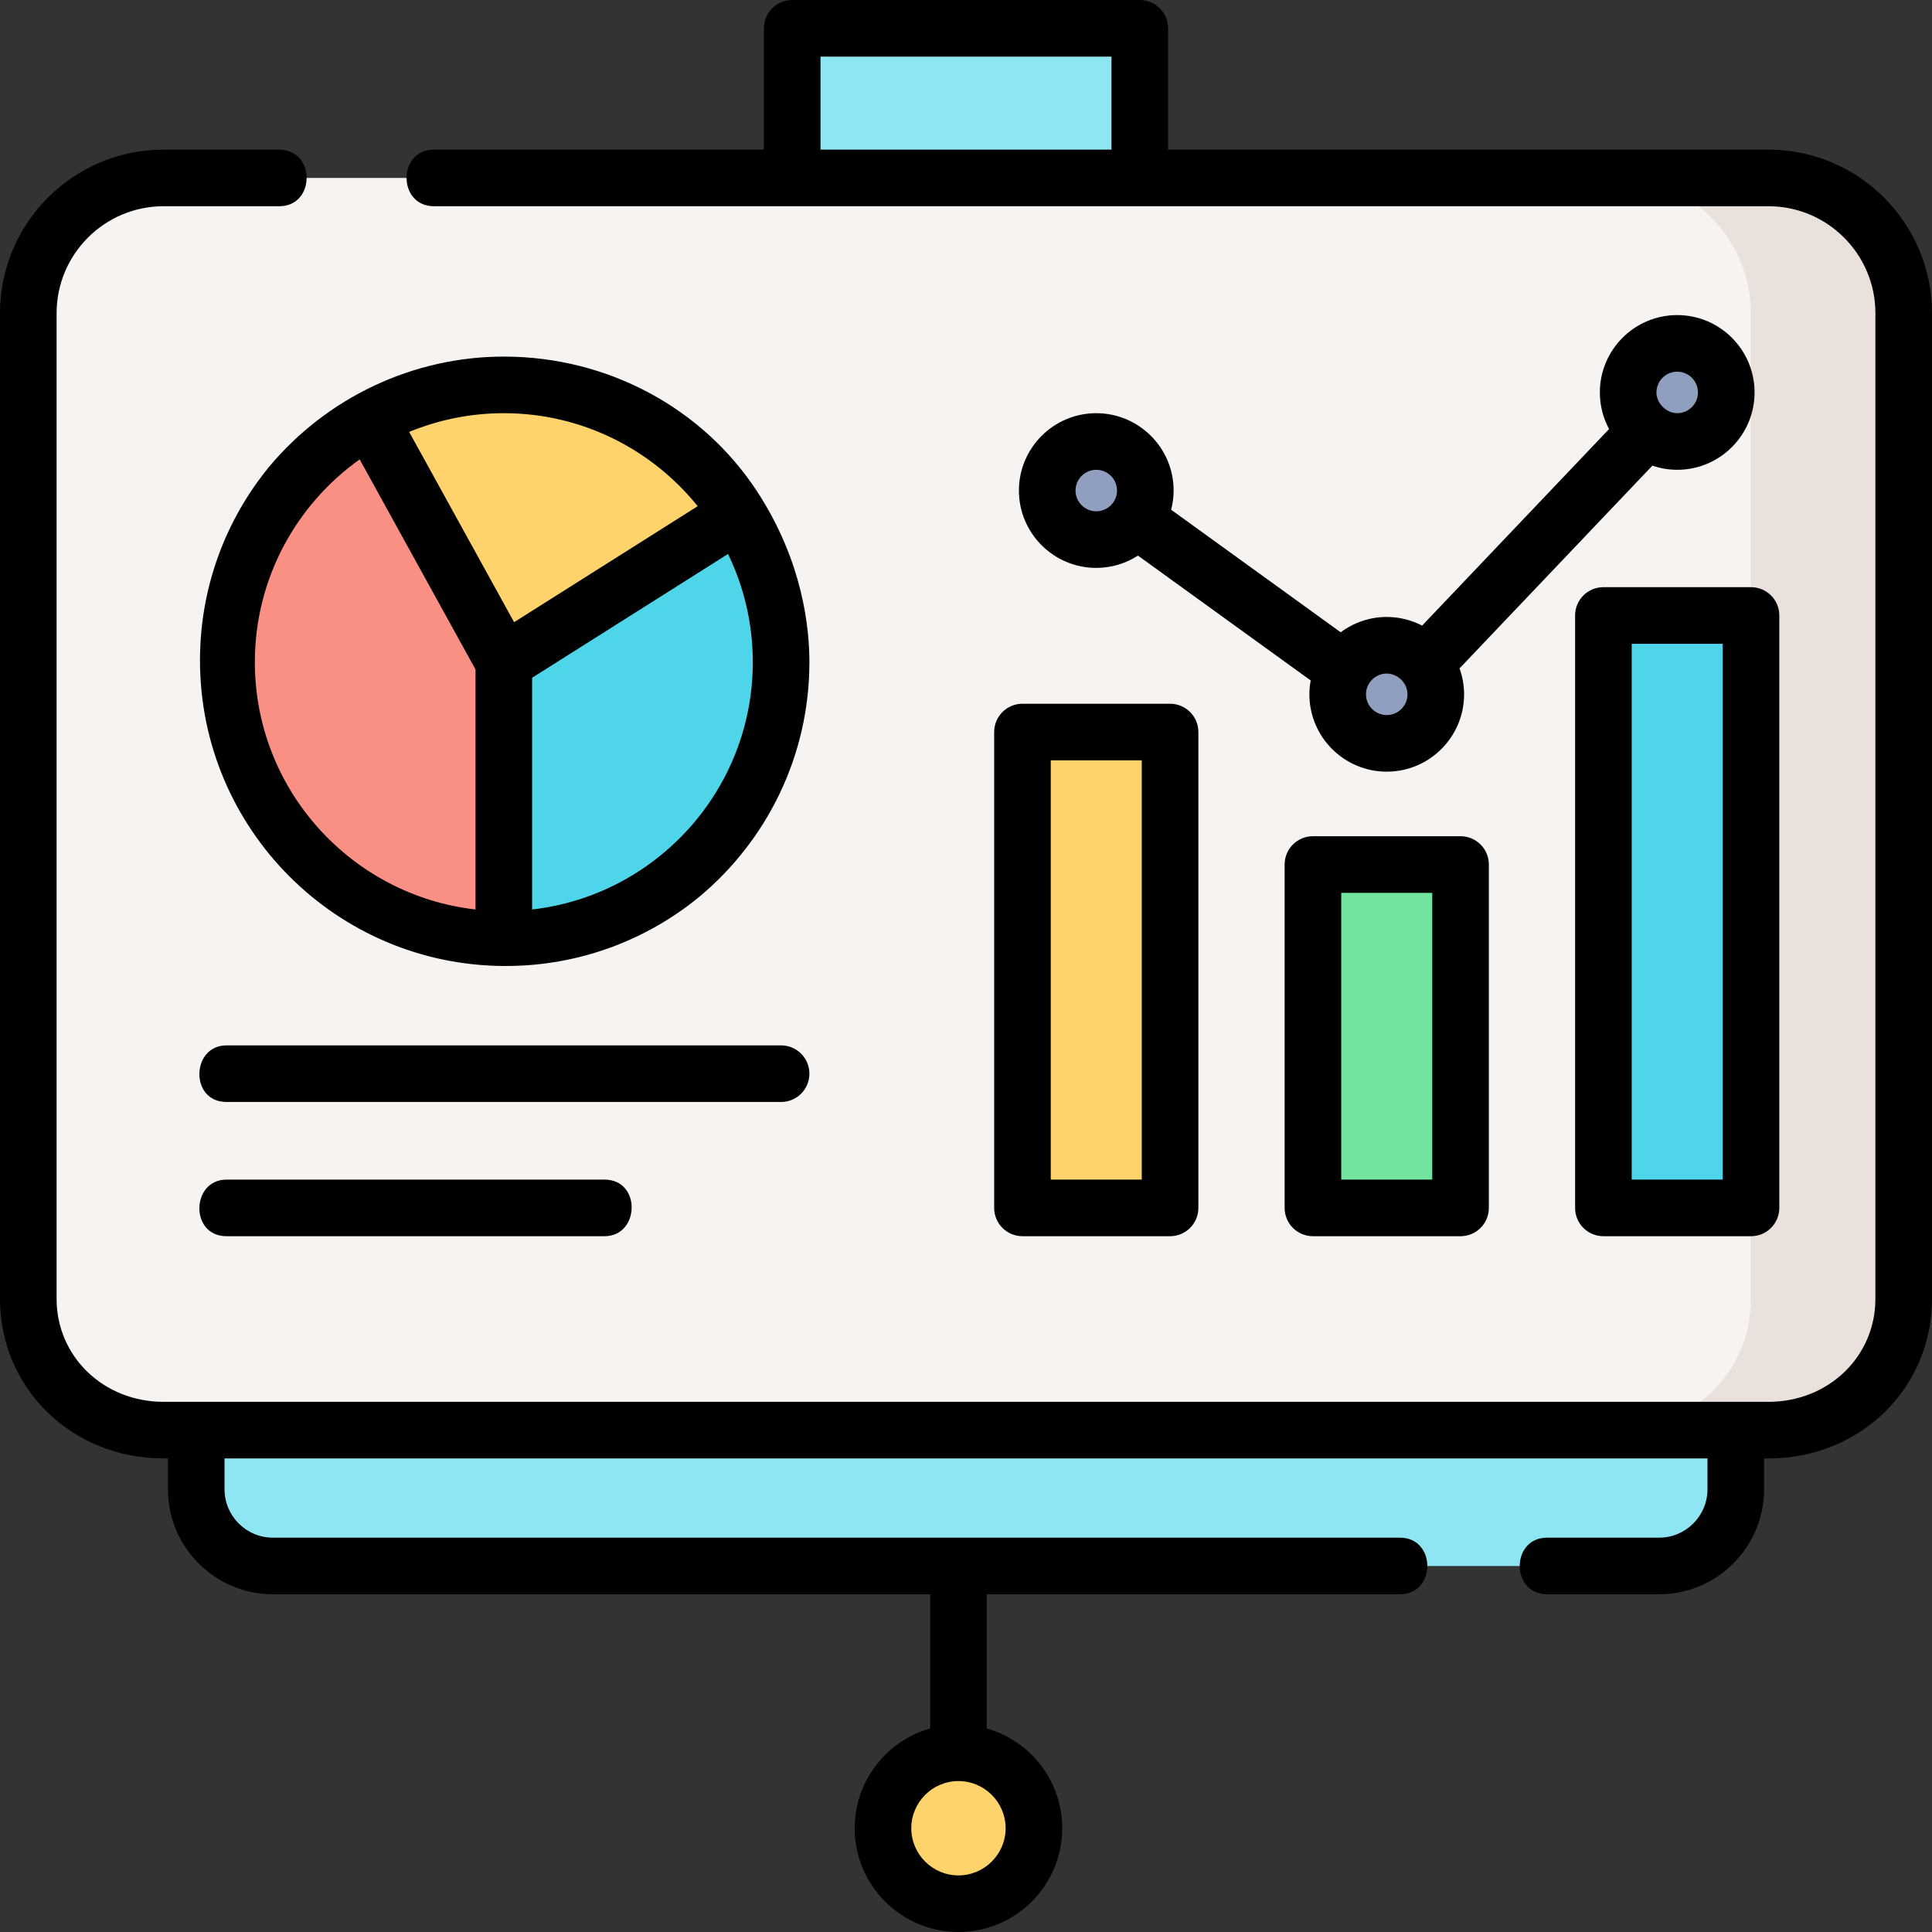<svg id="Layer_1" enable-background="new 0 0 512 512" height="512" viewBox="0 0 512 512" width="512" xmlns="http://www.w3.org/2000/svg"><rect x="0" y="0" width="512" height="512" fill="#333333" stroke="none"/><path d="m209.944 7.5h92.112v39.653h-92.112z" fill="#8ee6f3"/><path d="m468.657 379h-425.314c-19.796 0-35.843-14.985-35.843-34.78v-261.224c0-19.795 16.047-35.843 35.843-35.843h425.315c19.795 0 35.843 16.047 35.843 35.843v261.224c-.001 19.795-16.048 34.78-35.844 34.78z" fill="#f7f3f1"/><path d="m468.657 47.153h-40.5c19.795 0 35.843 16.047 35.843 35.843v261.224c0 19.795-16.047 34.78-35.843 34.78h40.5c19.795 0 35.843-14.985 35.843-34.78v-261.224c0-19.795-16.047-35.843-35.843-35.843z" fill="#ebe1dc"/><path d="m439.674 415h-367.348c-11.226 0-20.326-9.1-20.326-20.326v-15.674h408v15.674c0 11.226-9.1 20.326-20.326 20.326z" fill="#8ee6f3"/><circle cx="254" cy="484.5" fill="#ffd36c" r="20"/><circle cx="133.518" cy="175.482" fill="#fa9084" r="73.482"/><path d="m194.99 135.212c-13.122-20.004-35.734-33.212-61.472-33.212-12.999 0-25.195 3.38-35.783 9.289l35.783 64.193z" fill="#ffd36c"/><path d="m207 175.482c0-14.878-4.424-28.706-12.01-40.27l-61.472 40.27.409 73.472c40.427-.222 73.073-32.993 73.073-73.472z" fill="#4ed5ea"/><path d="m270.964 194h39.119v126.106h-39.119z" fill="#ffd36c"/><path d="m424.917 163.106h39.119v157h-39.119z" fill="#4ed5ea"/><path d="m347.94 229.106h39.119v91h-39.119z" fill="#72e4a0"/><g fill="#909ec0"><circle cx="290.524" cy="130" r="13"/><circle cx="367.5" cy="184" r="13"/><circle cx="444.476" cy="104" r="13"/></g><path d="m214.5 175.482c0-8.456-1.5-26.482-14.024-45.492-14.251-21.631-39.157-35.49-66.958-35.49-24.035 0-46.891 10.837-62.239 29.253-11.421 13.962-18.279 31.802-18.279 51.247 0 44.735 36.265 81 81 81 19.523 0 37.431-6.909 51.417-18.413 17.765-14.862 29.083-37.183 29.083-62.105zm-88.482 65.543c-32.862-3.737-58.481-31.698-58.481-65.543 0-22.151 10.983-41.772 27.777-53.745l30.704 55.676zm-17.584-126.559c7.738-3.193 16.206-4.966 25.084-4.966 20.744 0 39.272 9.631 51.377 24.646l-48.653 30.743zm32.584 126.559v-61.411l51.918-32.806c4.204 8.676 6.564 18.404 6.564 28.674 0 33.846-25.62 61.806-58.482 65.543z"/><path d="m468.657 39.653h-159.101v-32.153c0-4.142-3.357-7.5-7.5-7.5h-92.111c-4.143 0-7.5 3.358-7.5 7.5v32.153h-87.445c-9.675 0-9.675 15 0 15h353.658c15.628 0 28.343 12.714 28.343 28.343v261.224c0 15.297-12.449 27.28-28.343 27.28h-425.315c-15.894 0-28.343-11.983-28.343-27.28v-261.224c0-15.628 12.715-28.343 28.343-28.343h30.657c9.675 0 9.675-15 0-15h-30.657c-23.9 0-43.343 19.444-43.343 43.343v261.224c0 23.708 19.038 42.28 43.343 42.28h1.157v8.174c0 15.343 12.482 27.826 27.826 27.826h174.174v35.548c-11.528 3.274-20 13.889-20 26.452 0 15.164 12.337 27.5 27.5 27.5s27.5-12.336 27.5-27.5c0-12.563-8.472-23.178-20-26.452v-35.548h109.5c9.674 0 9.674-15 0-15h-298.674c-7.072 0-12.826-5.754-12.826-12.826v-8.174h393v8.174c0 7.072-5.754 12.826-12.826 12.826h-29.674c-9.674 0-9.674 15 0 15h29.674c15.344 0 27.826-12.483 27.826-27.826v-8.174h1.157c24.305 0 43.343-18.572 43.343-42.28v-261.224c0-23.899-19.443-43.343-43.343-43.343zm-251.213 0v-24.653h77.111v24.653zm49.056 444.847c0 6.893-5.607 12.5-12.5 12.5s-12.5-5.607-12.5-12.5 5.607-12.5 12.5-12.5 12.5 5.607 12.5 12.5z"/><path d="m214.5 284.535c0-4.142-3.357-7.5-7.5-7.5h-146.964c-9.386 0-9.813 15 0 15h146.964c4.143 0 7.5-3.358 7.5-7.5z"/><path d="m60.036 312.606c-9.386 0-9.813 15 0 15h100.16c9.386 0 9.813-15 0-15z"/><path d="m263.464 194v126.106c0 4.142 3.357 7.5 7.5 7.5h39.119c4.143 0 7.5-3.358 7.5-7.5v-126.106c0-4.142-3.357-7.5-7.5-7.5h-39.119c-4.143 0-7.5 3.358-7.5 7.5zm15 7.5h24.119v111.106h-24.119z"/><path d="m417.417 163.106v157c0 4.142 3.357 7.5 7.5 7.5h39.119c4.143 0 7.5-3.358 7.5-7.5v-157c0-4.142-3.357-7.5-7.5-7.5h-39.119c-4.143 0-7.5 3.358-7.5 7.5zm15 7.5h24.119v142h-24.119z"/><path d="m347.94 221.606c-4.143 0-7.5 3.358-7.5 7.5v91c0 4.142 3.357 7.5 7.5 7.5h39.119c4.143 0 7.5-3.358 7.5-7.5v-91c0-4.142-3.357-7.5-7.5-7.5zm31.62 91h-24.12v-76h24.119v76z"/><path d="m290.523 109.5c-11.304 0-20.5 9.196-20.5 20.5s9.196 20.5 20.5 20.5c4.07 0 7.857-1.206 11.049-3.26l45.775 33.087c-.216 1.194-.347 2.418-.347 3.673 0 11.304 9.196 20.5 20.5 20.5s20.5-9.196 20.5-20.5c0-2.413-.441-4.719-1.21-6.871l51.11-53.731c2.068.703 4.274 1.102 6.577 1.102 11.304 0 20.5-9.196 20.5-20.5s-9.196-20.5-20.5-20.5-20.5 9.196-20.5 20.5c0 3.507.888 6.809 2.447 9.699l-49.55 52.091c-2.813-1.454-5.995-2.29-9.373-2.29-4.573 0-8.787 1.524-12.201 4.065l-44.939-32.482c.418-1.629.664-3.326.664-5.083-.002-11.304-9.198-20.5-20.502-20.5zm0 26c-3.033 0-5.5-2.467-5.5-5.5s2.467-5.5 5.5-5.5 5.5 2.467 5.5 5.5-2.466 5.5-5.5 5.5zm153.954-37c3.033 0 5.5 2.467 5.5 5.5s-2.467 5.5-5.5 5.5c-2.889 0-5.5-2.624-5.5-5.5 0-3.033 2.466-5.5 5.5-5.5zm-76.977 80c2.938 0 5.5 2.541 5.5 5.5 0 3.033-2.467 5.5-5.5 5.5s-5.5-2.467-5.5-5.5 2.467-5.5 5.5-5.5z"/></svg>